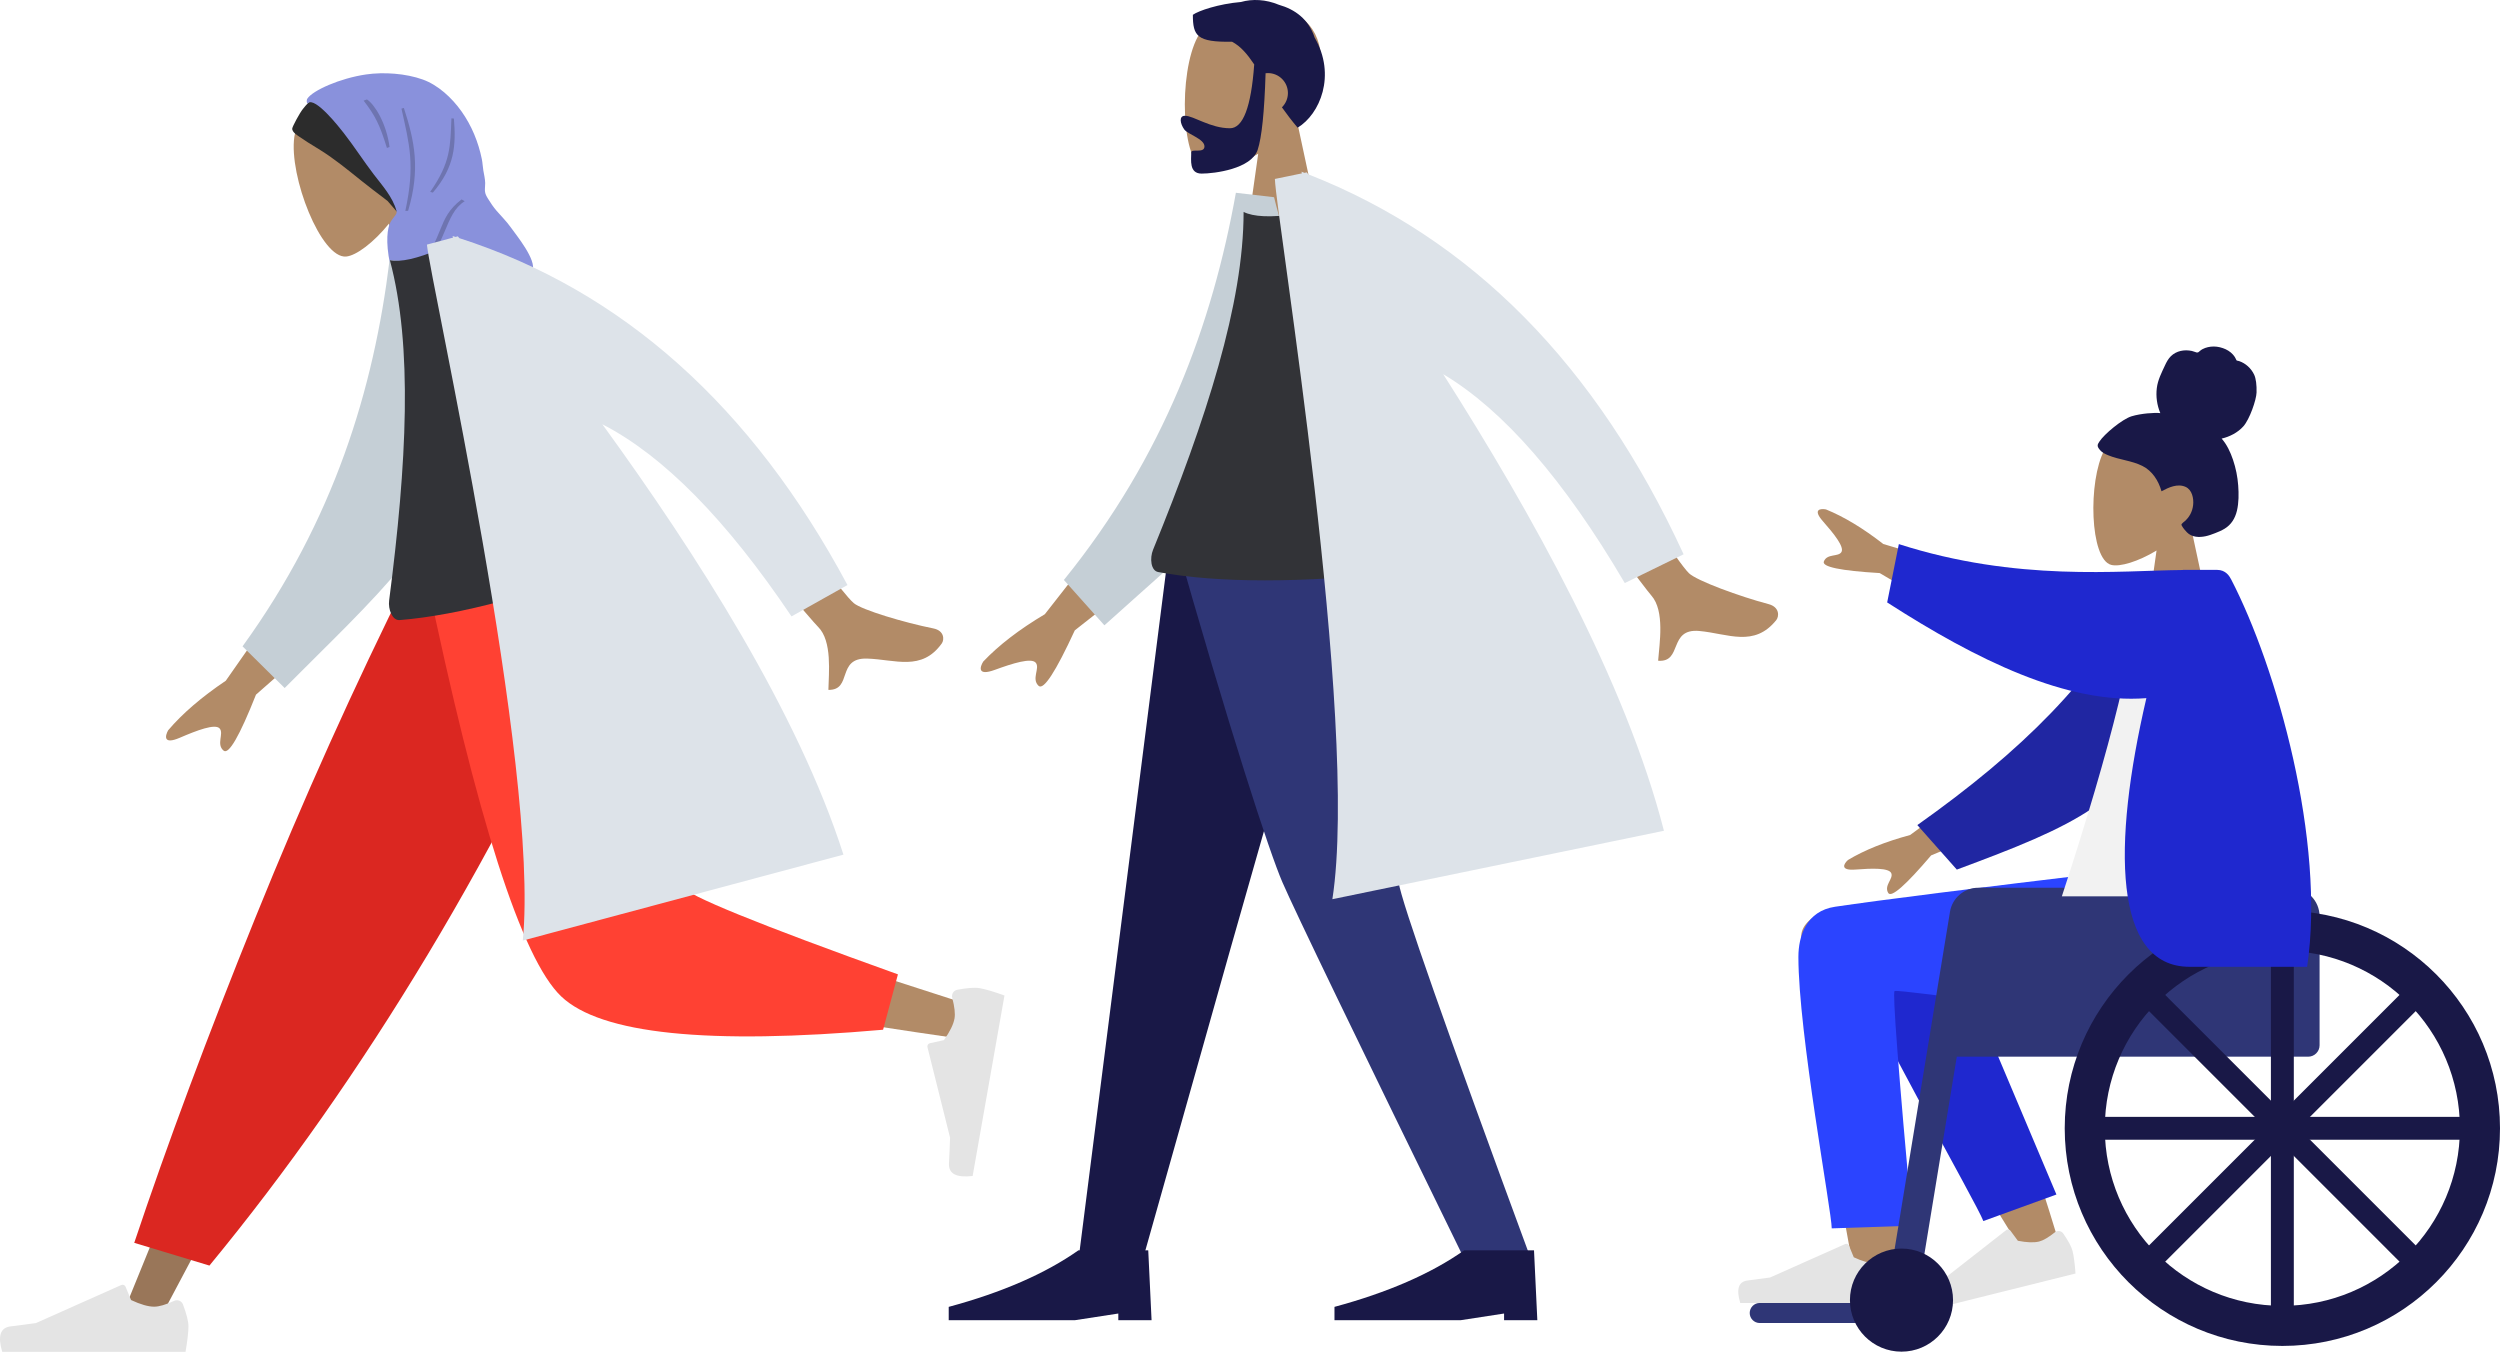 <svg width="873" height="473" viewBox="0 0 873 473" fill="none" xmlns="http://www.w3.org/2000/svg">
<path fill-rule="evenodd" clip-rule="evenodd" d="M452.92 42.352C458.271 36.071 461.893 28.373 461.288 19.748C459.544 -5.104 424.95 0.363 418.22 12.906C411.491 25.45 412.29 57.266 420.988 59.508C424.456 60.402 431.845 58.212 439.365 53.679L434.645 87.073H462.515L452.92 42.352Z" fill="#B28B67"/>
<path fill-rule="evenodd" clip-rule="evenodd" d="M437.971 22.493C436.904 37.354 434.082 44.785 429.505 44.785C422.639 44.785 416.813 40.425 413.8 40.425C411.604 40.425 412.094 43.174 413.55 45.212C414.751 46.893 420.6 48.513 420.6 51.12C420.6 53.726 415.979 51.71 415.979 53.255C415.979 55.812 415.167 60.62 419.605 60.62C424.096 60.62 436.973 58.983 439.18 52.317C440.604 48.016 441.525 39.101 441.943 25.574C442.215 25.542 442.492 25.525 442.774 25.525C446.622 25.525 449.741 28.645 449.741 32.493C449.741 34.446 448.937 36.212 447.642 37.477C449.254 39.753 451.061 42.13 453.132 44.583C460.91 39.916 466.682 26.255 459.077 13.132C456.975 6.703 452.217 3.269 446.597 1.675C442.045 -0.229 437.319 -0.444 433.33 0.698C425.51 1.368 418.527 3.753 416.548 5.169C416.548 12.572 417.983 14.769 430.235 14.575C433.246 16.165 435.561 18.903 437.971 22.493Z" fill="#191847"/>
<path fill-rule="evenodd" clip-rule="evenodd" d="M471.805 183.459L429.703 331.205L398.985 440.102H376.581L409.223 183.459H471.805Z" fill="#191847"/>
<path fill-rule="evenodd" clip-rule="evenodd" d="M483.065 183.459C484.039 259.609 487.359 301.143 488.382 308.062C489.404 314.98 504.864 358.994 534.763 440.102H511.553C473.49 362.292 452.243 318.279 447.81 308.062C443.378 297.844 429.699 256.31 409.096 183.459H483.065Z" fill="#2F3676"/>
<path fill-rule="evenodd" clip-rule="evenodd" d="M536.837 461.004L535.676 436.618H511.289C499.725 444.747 484.629 451.327 465.999 456.359V461.004H510.128L525.224 458.682V461.004H536.837Z" fill="#191847"/>
<path fill-rule="evenodd" clip-rule="evenodd" d="M402.129 461.004L400.967 436.618H376.581C365.017 444.747 349.92 451.327 331.291 456.359V461.004H375.419L390.516 458.682V461.004H402.129Z" fill="#191847"/>
<path fill-rule="evenodd" clip-rule="evenodd" d="M393.185 178.29L364.86 214.481C355.918 219.804 348.747 225.317 343.345 231.022C342.204 232.849 341.144 236.198 347.365 233.926C353.587 231.654 360.233 229.545 361.718 231.468C363.203 233.39 360.083 237.063 362.677 239.492C364.406 241.111 368.62 234.654 375.32 220.119L406.534 195.57L393.185 178.29ZM546.046 133.611L526.506 140.694C557.811 183.145 574.524 205.563 576.644 207.948C581.415 213.315 579.473 224.779 579.017 230.73C587.667 231.402 582.457 219.327 593.429 220.342C603.444 221.269 612.563 226.174 620.297 216.508C621.248 215.319 621.572 212.008 617.551 210.947C607.534 208.305 592.489 202.791 589.786 200.173C586.101 196.602 571.521 174.414 546.046 133.611Z" fill="#B28B67"/>
<path fill-rule="evenodd" clip-rule="evenodd" d="M444.906 68.869L431.572 67.317C423.37 113.108 406.564 159.244 371.508 202.519L385.656 218.365C418.227 188.871 449.825 164.659 457.304 128.945C459.814 116.958 448.01 81.941 444.906 68.869Z" fill="#C5CFD6"/>
<path fill-rule="evenodd" clip-rule="evenodd" d="M490.658 199.763C454.15 203.634 425.413 203.634 404.45 199.763C401.852 199.284 401.442 194.935 402.647 191.984C421.404 146.025 434.266 105.922 434.266 74C437.708 75.735 443.731 75.995 452.336 74.78C475.462 107.677 486.092 145.423 490.658 199.763Z" fill="#323337"/>
<path fill-rule="evenodd" clip-rule="evenodd" d="M454.624 60.541L445.186 62.489C445.655 75.867 474.847 252.327 465.265 314L581.049 290.104C567.714 238.17 534.91 179.25 503.969 130.665C525.056 143.236 546.191 167.547 567.374 203.599L587.913 193.556C557.447 127.399 513.752 83.169 456.83 60.867C456.669 60.638 456.509 60.411 456.35 60.184L455.515 60.357C455.167 60.223 454.818 60.09 454.469 59.958L454.624 60.541V60.541Z" fill="#DDE3E9"/>
<path fill-rule="evenodd" clip-rule="evenodd" d="M144.485 63.163C147.299 55.608 148.052 47.331 144.614 39.615C134.709 17.382 104.775 33.961 102.789 47.725C100.802 61.489 112.168 90.432 120.901 89.584C124.384 89.246 130.436 84.766 135.825 78.092L142.65 110.326L168.237 101.013L144.485 63.163Z" fill="#B28B67"/>
<path fill-rule="evenodd" clip-rule="evenodd" d="M105.791 38.033C106.25 37.47 107.207 36.286 107.731 35.792C107.855 35.674 108.617 34.565 108.648 34.565C109.523 34.544 112.133 34.693 112.632 35.462C112.685 35.514 112.736 35.563 112.784 35.605C113.315 36.07 113.825 36.559 114.325 37.06C115.421 38.16 116.454 39.35 117.46 40.538C119.419 42.852 121.272 45.276 123.057 47.731C124.875 50.23 126.583 52.805 128.365 55.33C130.93 58.964 133.765 62.386 136.321 66.021C137.953 68.341 139.287 70.805 140.069 73.52C140.079 73.552 140.089 73.584 140.098 73.618C140.102 73.631 140.105 73.645 140.108 73.659C140.225 74.077 140.33 74.501 140.42 74.932C140.496 75.301 140.572 75.671 140.644 76.043C138.928 74.421 137.373 72.512 135.812 70.731C135.659 70.557 135.51 70.38 135.362 70.201C134.949 69.875 134.532 69.554 134.112 69.235C131.468 67.227 128.82 65.23 126.228 63.148C121.565 59.404 116.893 55.549 111.832 52.395C110.338 51.464 108.827 50.561 107.341 49.614C106.496 49.075 105.661 48.518 104.84 47.941C104.252 47.529 101.871 46.212 102.058 44.833C102.153 44.127 104.601 39.494 105.791 38.033Z" fill="#2C2C2C"/>
<path fill-rule="evenodd" clip-rule="evenodd" d="M107.581 35.956C107.081 36.355 106.927 35.068 107.327 34.45C109.181 31.585 118.703 27.325 127.855 25.994C133.985 25.103 141.687 25.635 147.617 27.764C152.964 29.684 157.778 34.128 161.155 38.885C164.702 43.881 167.039 49.584 168.261 55.585C168.529 56.904 168.561 58.241 168.783 59.546C169.033 61.016 169.387 62.39 169.426 63.894C169.45 64.815 169.276 65.79 169.342 66.701C169.417 67.74 169.897 68.552 170.441 69.439C171.328 70.885 172.289 72.3 173.393 73.588C175.05 75.521 176.835 77.247 178.321 79.338C180.299 82.12 187.527 90.886 185.92 94.577L136.325 112.628C136.334 108.767 138.624 103.394 138.055 99.471C137.72 97.16 136.225 92.391 136.21 92.204C134.524 84.093 135.367 79.619 136.248 77.787C137.129 75.954 138.8 74.881 138.472 73.689C137.116 68.757 133.541 64.861 130.517 60.899C126.913 56.177 123.706 51.16 120.057 46.475C118.441 44.4 110.179 33.885 107.581 35.956Z" fill="#8991DC"/>
<path fill-rule="evenodd" clip-rule="evenodd" d="M126.976 35.138C131.006 40.391 132.561 43.412 135.11 51.667L136.027 51.333C134.956 43.057 130.809 36.41 128.129 34.718L126.976 35.138ZM157.64 41.32C157.233 51.045 157.461 56.617 150.22 67.003L151.163 67.255C158.831 58.263 159.267 50.708 158.501 41.405L157.64 41.32ZM140.188 37.926C142.974 50.505 145.007 57.53 141.54 73.661L142.515 73.61C146.841 59.089 144.79 49.269 141.031 37.694L140.188 37.926ZM162.275 70.266L161.192 69.627C152.117 76.563 155.669 82.772 145.209 94.175L146.525 94.436C156.125 85.662 155.126 74.702 162.275 70.266Z" fill="black" fill-opacity="0.2"/>
<path fill-rule="evenodd" clip-rule="evenodd" d="M203.085 200.924L118.78 341.866L55.576 461.02H41.963L147.862 200.924L203.085 200.924Z" fill="#997659"/>
<path fill-rule="evenodd" clip-rule="evenodd" d="M63.9 455.519C65.169 458.908 65.804 461.443 65.804 463.125C65.804 465.171 65.463 468.157 64.782 472.082C62.408 472.082 41.078 472.082 0.791 472.082C-0.872 466.584 0.088 463.616 3.67 463.178C7.253 462.74 10.229 462.344 12.599 461.991L42.342 448.731C42.914 448.476 43.585 448.733 43.84 449.306C43.844 449.315 43.848 449.325 43.852 449.335L45.764 453.973C49.081 455.52 51.776 456.294 53.85 456.294C55.534 456.294 57.861 455.614 60.83 454.253L60.83 454.253C61.969 453.73 63.316 454.231 63.838 455.37C63.861 455.419 63.881 455.469 63.9 455.519Z" fill="#E4E4E4"/>
<path fill-rule="evenodd" clip-rule="evenodd" d="M73.13 441.94L46.876 433.998C58.379 399.612 72.477 361.771 89.17 320.476C105.863 279.181 123.791 239.33 142.954 200.924H217.103C195.799 249.506 173.213 293.65 149.346 333.354C125.479 373.059 100.073 409.254 73.13 441.94Z" fill="#DB2721"/>
<path fill-rule="evenodd" clip-rule="evenodd" d="M208.625 200.924C216.582 250.452 231.929 313.729 233.377 315.682C234.342 316.984 269.102 328.631 337.654 350.624L334.714 362.629C252.965 350.834 209.89 341.683 205.489 335.176C198.889 325.415 165.93 248.306 153.165 200.924H208.625Z" fill="#B28B67"/>
<path fill-rule="evenodd" clip-rule="evenodd" d="M313.557 340.247L308.377 359.582C247.234 364.944 209.77 361.069 195.985 347.957C182.201 334.845 166.491 285.834 148.855 200.924H219.561C230.735 270.453 236.981 306.678 238.301 309.596C239.621 312.515 264.706 322.732 313.557 340.247Z" fill="#FF4133"/>
<path fill-rule="evenodd" clip-rule="evenodd" d="M334.297 345.623C337.854 344.961 340.461 344.777 342.118 345.069C344.133 345.424 347.014 346.278 350.761 347.631C350.349 349.968 346.645 370.975 339.649 410.65C333.946 411.333 331.19 409.872 331.381 406.268C331.571 402.663 331.698 399.663 331.762 397.268L323.869 365.675C323.717 365.068 324.086 364.452 324.694 364.3C324.705 364.297 324.715 364.295 324.726 364.292L329.625 363.215C331.725 360.217 332.955 357.698 333.315 355.655C333.607 353.996 333.341 351.587 332.517 348.427L332.517 348.427C332.2 347.214 332.927 345.975 334.139 345.658C334.191 345.645 334.244 345.633 334.297 345.623Z" fill="#E4E4E4"/>
<path fill-rule="evenodd" clip-rule="evenodd" d="M104.571 200.907L78.848 237.71C70.392 243.403 63.678 249.178 58.707 255.034C57.691 256.875 56.838 260.189 62.8 257.618C68.762 255.047 75.149 252.608 76.708 254.388C78.267 256.168 75.416 259.917 78.087 262.123C79.868 263.593 83.636 257.076 89.392 242.57L118.582 216.901L104.571 200.907ZM251.676 148.547L232.947 156.571C265.91 195.951 283.495 216.736 285.701 218.928C290.664 223.859 289.394 235.104 289.275 240.909C297.776 241.054 292.014 229.635 302.805 229.977C312.655 230.288 321.846 234.516 328.882 224.675C329.747 223.465 329.882 220.231 325.89 219.437C315.943 217.46 300.92 212.991 298.132 210.607C294.33 207.356 278.845 186.669 251.676 148.547Z" fill="#B28B67"/>
<path fill-rule="evenodd" clip-rule="evenodd" d="M149.158 91.625L136.027 90.901C130.52 135.845 116.614 181.628 84.694 225.705L99.408 240.26C129.655 209.709 159.24 184.344 164.593 149.228C166.39 137.442 152.915 104.135 149.158 91.625Z" fill="#C5CFD6"/>
<path fill-rule="evenodd" clip-rule="evenodd" d="M221.201 194.656C187.597 207.556 160.381 214.849 139.552 216.534C136.972 216.742 135.489 212.763 135.887 209.686C142.088 161.768 144.18 120.846 136.148 90.869C139.844 91.625 145.614 90.341 153.458 87.016C183.638 112.039 203.203 144.786 221.201 194.656Z" fill="#323337"/>
<path fill-rule="evenodd" clip-rule="evenodd" d="M158.209 82.968L149.081 85.414C150.277 98.376 188.542 267.997 182.558 328.441L294.529 298.439C278.626 248.797 243.289 193.515 210.345 148.158C231.668 159.125 253.683 181.489 276.392 215.25L295.935 204.292C262.489 141.845 217.305 101.466 160.385 83.155C160.215 82.943 160.046 82.731 159.878 82.52L159.071 82.737C158.723 82.627 158.374 82.519 158.025 82.411L158.209 82.968V82.968Z" fill="#DDE3E9"/>
<path fill-rule="evenodd" clip-rule="evenodd" d="M764.738 182.49C769.346 177.081 772.464 170.453 771.943 163.025C770.442 141.625 740.651 146.333 734.857 157.134C729.062 167.935 729.75 195.333 737.24 197.263C740.226 198.033 746.589 196.147 753.065 192.244L749 221H773L764.738 182.49Z" fill="#B28B67"/>
<path fill-rule="evenodd" clip-rule="evenodd" d="M744.336 145.37C747.616 144.37 752.377 144.031 754.379 144.26C753.24 141.531 752.788 138.49 753.156 135.529C753.515 132.652 754.8 130.202 755.989 127.635C756.537 126.452 757.158 125.275 758.084 124.37C759.028 123.448 760.222 122.84 761.474 122.549C762.755 122.252 764.095 122.277 765.378 122.547C765.946 122.666 766.455 122.925 767.012 123.07C767.582 123.218 767.859 122.861 768.273 122.502C769.27 121.638 770.732 121.211 771.994 121.059C773.41 120.887 774.879 121.101 776.229 121.566C777.543 122.019 778.805 122.755 779.755 123.827C780.178 124.304 780.562 124.847 780.812 125.446C780.914 125.692 780.931 125.838 781.177 125.928C781.404 126.012 781.669 126.014 781.904 126.094C784.169 126.861 786.107 128.612 787.162 130.86C787.777 132.171 788.068 134.48 787.989 137.068C787.909 139.656 785.572 146.408 783.387 148.871C781.436 151.07 778.568 152.52 775.801 153.155C777.638 155.255 778.86 157.878 779.765 160.547C780.747 163.445 781.355 166.457 781.579 169.525C781.792 172.44 781.812 175.524 781.129 178.377C780.489 181.045 779.122 183.234 776.839 184.622C775.794 185.258 774.669 185.736 773.537 186.173C772.422 186.603 771.304 187.022 770.136 187.263C767.925 187.72 765.378 187.642 763.675 185.882C763.061 185.248 762.386 184.451 761.939 183.676C761.778 183.397 761.68 183.215 761.876 182.943C762.11 182.616 762.489 182.366 762.79 182.111C764.507 180.656 765.57 178.713 765.837 176.405C766.109 174.063 765.48 171.039 763.203 170.017C760.392 168.755 757.296 170.204 754.797 171.554C753.735 167.806 751.555 164.431 748.137 162.712C744.355 160.811 740.015 160.588 736.129 158.956C735.116 158.531 734.085 158.048 733.339 157.182C733.027 156.82 732.662 156.35 732.537 155.871C732.374 155.242 732.78 154.715 733.093 154.224C734.755 151.624 741.057 146.37 744.336 145.37Z" fill="#191847"/>
<path fill-rule="evenodd" clip-rule="evenodd" d="M654.116 322.096C646.936 312.358 628.989 318.804 629 326.866C629.028 348.031 648.343 448.512 649.352 454.856C650.36 461.2 661.163 463.275 661.792 455.348C662.793 442.736 664.653 399.013 662.792 378.672C662.249 372.73 661.676 366.987 661.099 361.607C671.25 379.843 686.686 405.619 707.407 438.934L718.923 433.672C709.88 403.876 702.464 382.841 696.677 370.566C686.767 349.55 677.475 331.552 673.564 325.212C668.398 316.838 660.019 317.949 654.116 322.096Z" fill="#B28B67"/>
<path fill-rule="evenodd" clip-rule="evenodd" d="M718.1 417.125L678.573 323.487C669.103 308.255 642.554 326.587 645.783 335.422C653.114 355.479 690.4 420.414 692.585 426.39L718.1 417.125Z" fill="#1F28CF"/>
<path fill-rule="evenodd" clip-rule="evenodd" d="M628 334.176C628 360.718 639.634 423.106 639.642 428.95L667.824 428C662.898 373.757 660.82 346.452 661.591 346.084C663.327 345.257 732.738 355.691 753.555 356.479C783.574 357.615 795.992 339.199 797 304.25H738.852C689.131 310.186 656.452 314.314 640.815 316.634C630.774 318.125 628 326.865 628 334.176Z" fill="#2B44FF"/>
<path fill-rule="evenodd" clip-rule="evenodd" d="M720.482 430.736C722.29 433.363 723.373 435.396 723.732 436.835C724.168 438.585 724.514 441.21 724.767 444.713C722.738 445.219 704.496 449.767 670.041 458.358C667.447 454.011 667.635 451.268 670.605 450.129C673.576 448.99 676.037 448.017 677.988 447.209L700.597 429.528C701.032 429.188 701.661 429.264 702.001 429.699C702.007 429.707 702.013 429.714 702.018 429.722L704.642 433.281C707.808 433.897 710.278 433.984 712.052 433.542C713.493 433.182 715.337 432.104 717.586 430.308L717.586 430.308C718.449 429.618 719.707 429.759 720.397 430.622C720.427 430.659 720.455 430.697 720.482 430.736Z" fill="#E4E4E4"/>
<path fill-rule="evenodd" clip-rule="evenodd" d="M663.322 440.402C664.441 443.388 665 445.623 665 447.106C665 448.909 664.7 451.54 664.099 455C662.007 455 643.206 455 607.697 455C606.231 450.154 607.077 447.539 610.235 447.152C613.393 446.766 616.016 446.417 618.105 446.106L644.32 434.419C644.824 434.194 645.416 434.421 645.641 434.925C645.644 434.934 645.648 434.942 645.652 434.951L647.337 439.039C650.26 440.403 652.636 441.085 654.463 441.085C655.948 441.085 657.999 440.485 660.616 439.285L660.616 439.285C661.62 438.825 662.807 439.266 663.267 440.27C663.287 440.313 663.305 440.357 663.322 440.402Z" fill="#E4E4E4"/>
<path d="M614.5 455H660.5C662.433 455 664 456.567 664 458.5C664 460.433 662.433 462 660.5 462H614.5C612.567 462 611 460.433 611 458.5C611 456.567 612.567 455 614.5 455Z" fill="#2F3676"/>
<path fill-rule="evenodd" clip-rule="evenodd" d="M800 310H693C687.477 310 683 314.477 683 320V369H806C808.209 369 810 367.209 810 365V320C810 314.477 805.523 310 800 310Z" fill="#2F3676"/>
<path fill-rule="evenodd" clip-rule="evenodd" d="M693 310H690.806C685.909 310 681.732 313.547 680.938 318.38L659 452H669.686" fill="#2F3676"/>
<path d="M664 472C654.059 472 646 463.941 646 454C646 444.059 654.059 436 664 436C673.941 436 682 444.059 682 454C682 463.941 673.941 472 664 472Z" fill="#191847"/>
<path fill-rule="evenodd" clip-rule="evenodd" d="M797 470C838.974 470 873 435.974 873 394C873 352.026 838.974 318 797 318C755.026 318 721 352.026 721 394C721 435.974 755.026 470 797 470ZM797 456C762.758 456 735 428.242 735 394C735 359.758 762.758 332 797 332C831.242 332 859 359.758 859 394C859 428.242 831.242 456 797 456Z" fill="#191847"/>
<path d="M793 328H801V460H793V328Z" fill="#191847"/>
<path d="M748.917 348.745L751.745 345.917C752.526 345.136 753.793 345.136 754.574 345.917L845.083 436.426C845.864 437.207 845.864 438.474 845.083 439.255L842.255 442.083C841.474 442.864 840.207 442.864 839.426 442.083L748.917 351.574C748.136 350.792 748.136 349.526 748.917 348.745Z" fill="#191847"/>
<path d="M731 396V392C731 390.895 731.895 390 733 390H861C862.105 390 863 390.895 863 392V396C863 397.104 862.105 398 861 398H733C731.895 398 731 397.104 731 396Z" fill="#191847"/>
<path d="M751.745 442.083L748.917 439.255C748.136 438.474 748.136 437.207 748.917 436.426L839.426 345.917C840.207 345.136 841.474 345.136 842.255 345.917L845.083 348.745C845.864 349.526 845.864 350.792 845.083 351.573L754.574 442.083C753.793 442.864 752.526 442.864 751.745 442.083Z" fill="#191847"/>
<path fill-rule="evenodd" clip-rule="evenodd" d="M695.544 201.341L657.64 189.962C650.569 184.458 643.899 180.433 637.631 177.889C635.808 177.546 632.79 177.745 636.562 182.023C640.333 186.301 644.108 190.971 643.031 192.765C641.954 194.559 638.031 193.206 636.895 196.048C636.138 197.942 642.638 199.299 656.395 200.118L685.866 217.463L695.544 201.341ZM698.893 268.168L666.995 291.592C658.343 293.926 651.115 296.831 645.311 300.305C643.94 301.555 642.283 304.085 647.969 303.648C653.655 303.21 659.656 303.006 660.441 304.946C661.226 306.885 657.785 309.205 659.371 311.822C660.428 313.566 665.423 309.192 674.357 298.698L705.945 285.599L698.893 268.168Z" fill="#B28B67"/>
<path fill-rule="evenodd" clip-rule="evenodd" d="M748.439 205.087C731.069 237.476 705.95 262.305 669.534 288.116L683.323 303.663C723.982 288.553 745.441 279.436 755.979 248.835C758.624 241.154 760.472 216.671 762.058 203.789L748.439 205.087Z" fill="#2026A2"/>
<path fill-rule="evenodd" clip-rule="evenodd" d="M797 313H720C737.442 259.805 746.352 223.296 746.73 203.472C746.749 202.461 748.616 200.68 749.441 200.913C755.48 202.619 761.943 201.981 768.828 199C787.083 228.358 793.395 264.505 797 313Z" fill="#F2F2F2"/>
<path fill-rule="evenodd" clip-rule="evenodd" d="M762.257 199.047C740.186 199.228 704.376 203.259 663.077 190L659 210.373C690.213 230.448 721.819 245.999 749.514 243.791C737.488 295.377 738.042 337.606 764.593 337.606C777.272 337.606 790.957 337.606 805.649 337.606C812.17 293.784 795.032 233.024 779.144 202.377C778.537 201.206 777.246 199 774.203 199C771.552 199 767.575 199 762.273 199C762.268 199.016 762.263 199.032 762.257 199.047Z" fill="#1F28CF"/>
</svg>
